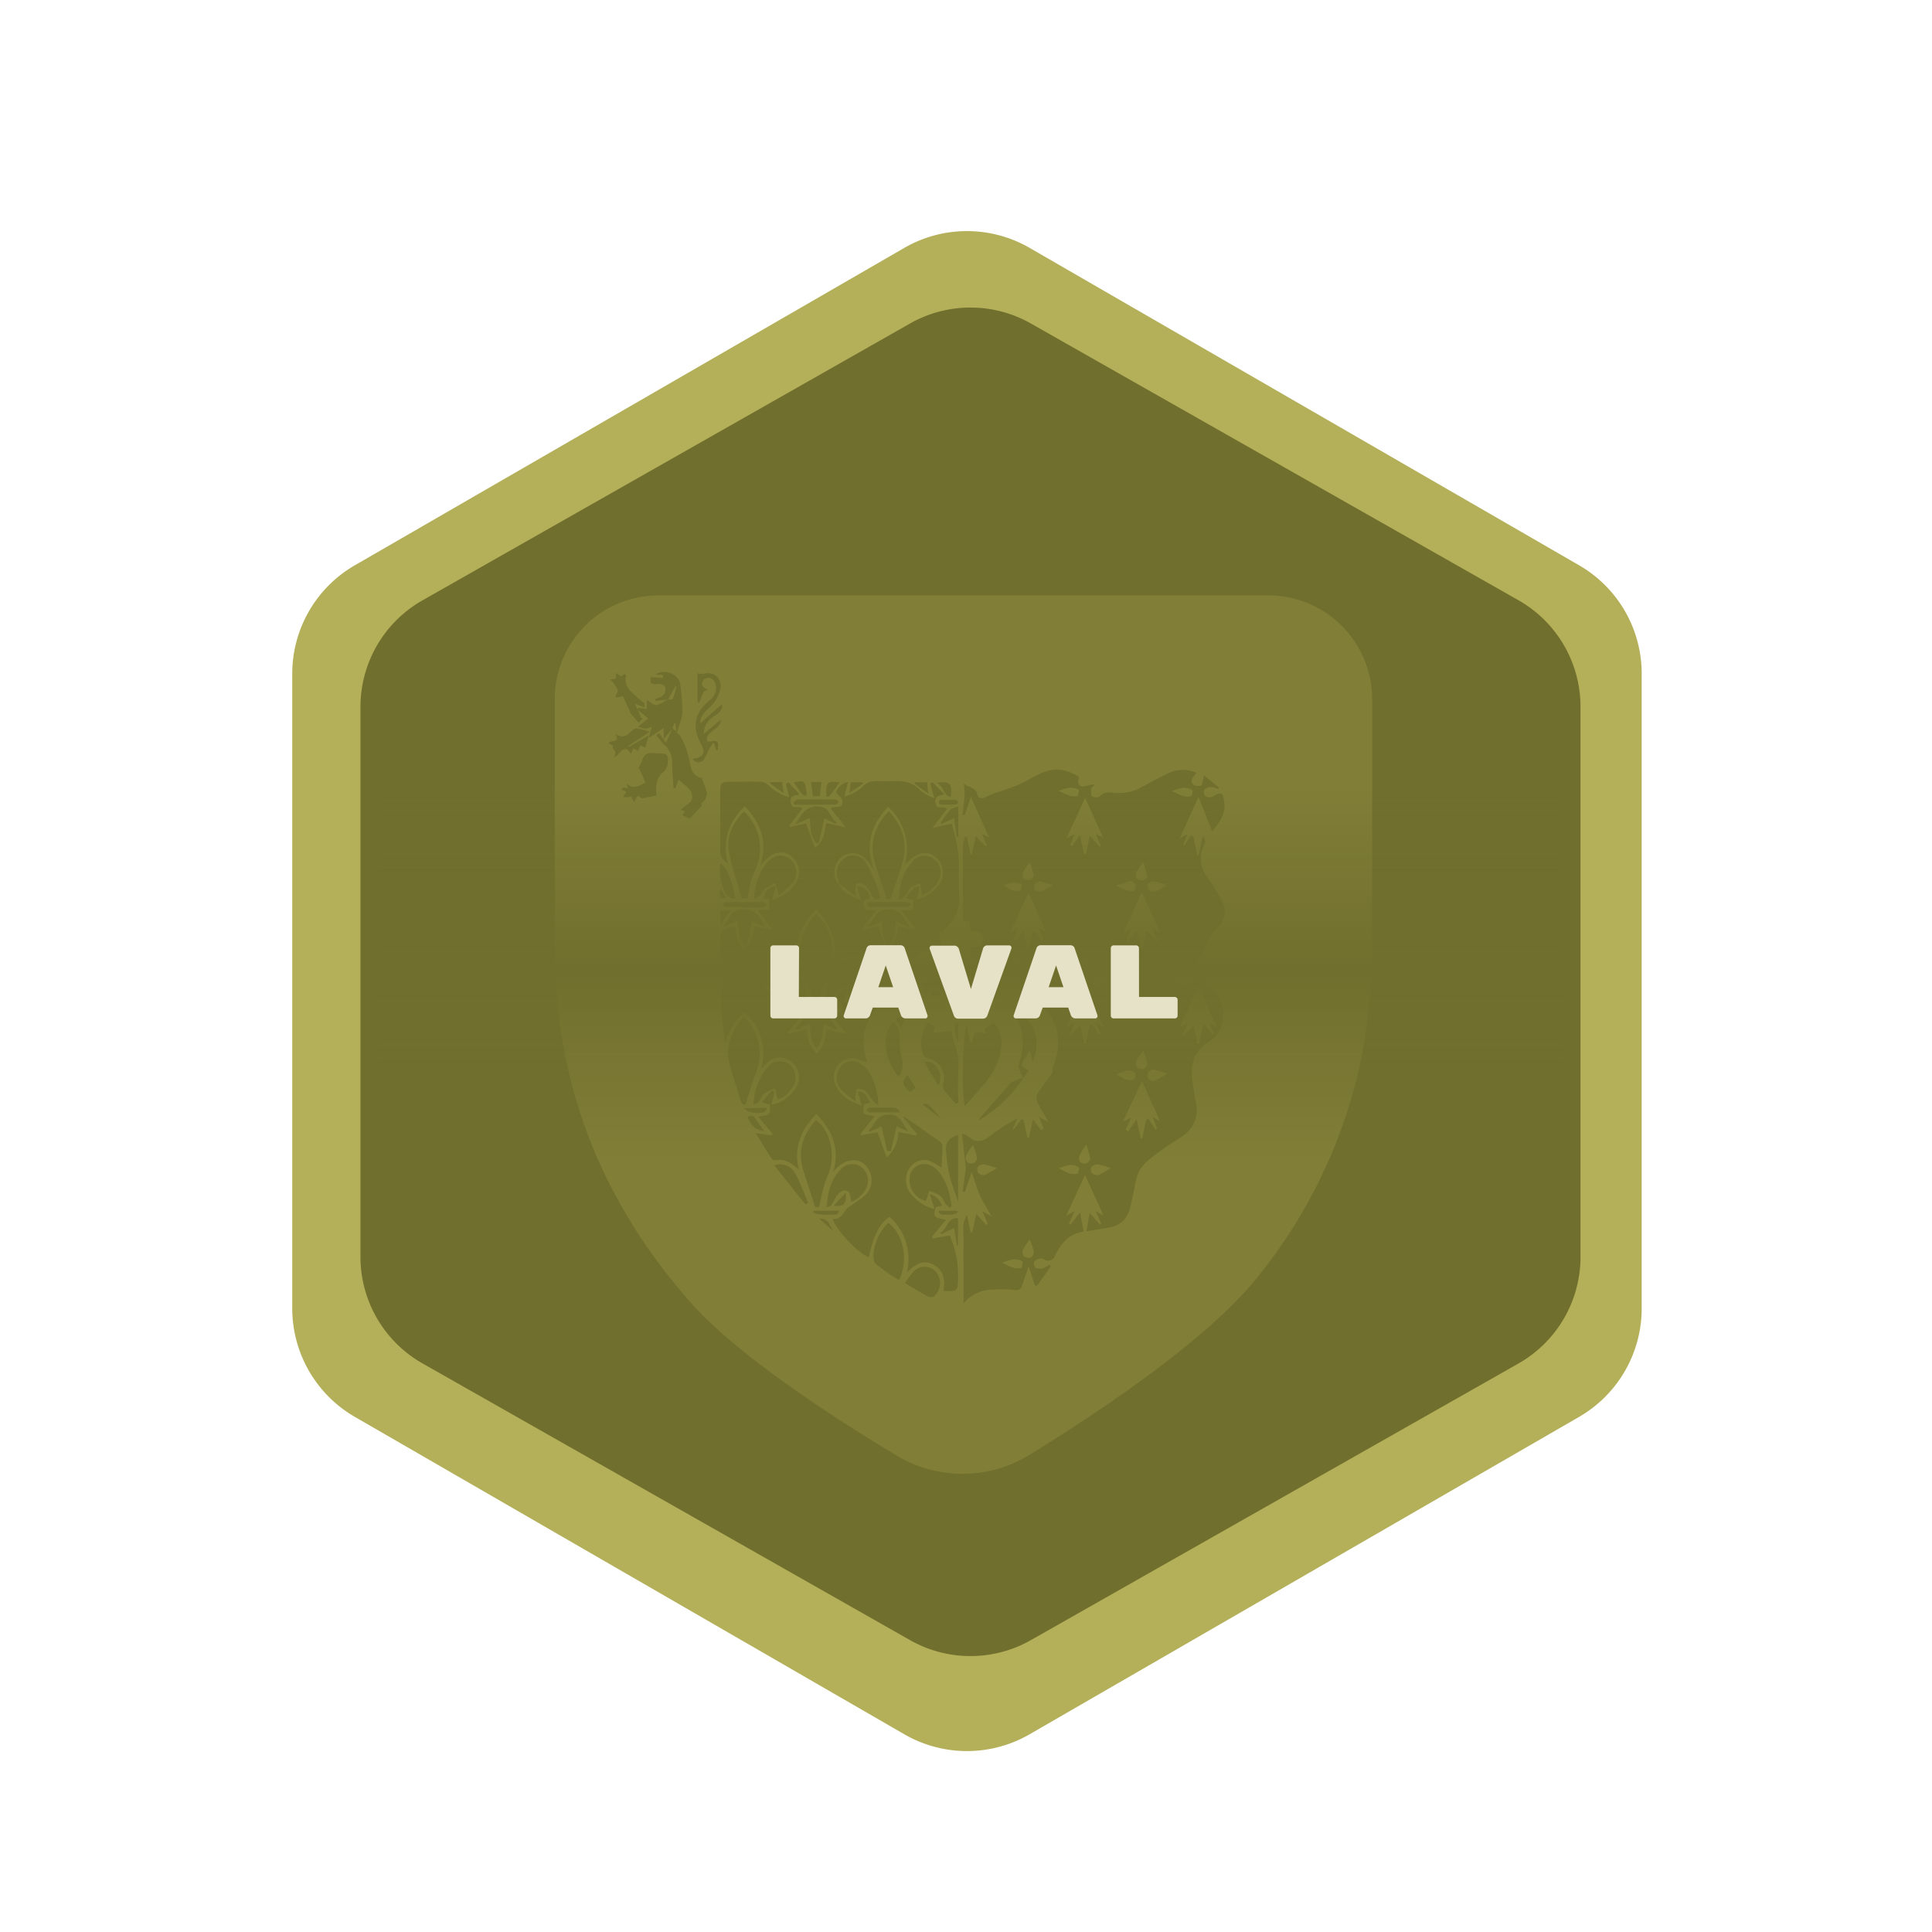 <svg xmlns="http://www.w3.org/2000/svg" xmlns:xlink="http://www.w3.org/1999/xlink" viewBox="0 0 346.99 346.99"><defs><style>.cls-1,.cls-3{fill:#b4af59;}.cls-2{fill:#706f2d;stroke:#b4af59;stroke-miterlimit:10;}.cls-3{opacity:0.24;}.cls-4{fill:url(#Dégradé_sans_nom_14);}.cls-5{fill:#e5e2c8;}</style><linearGradient id="Dégradé_sans_nom_14" x1="174.3" y1="207.57" x2="174.3" y2="141.49" gradientUnits="userSpaceOnUse"><stop offset="0" stop-color="#706f2d" stop-opacity="0"/><stop offset="0.5" stop-color="#706f2d"/><stop offset="1" stop-color="#706f2d" stop-opacity="0"/></linearGradient></defs><g id="Médailles_Finales" data-name="Médailles Finales"><g id="Pays_de_la_loire" data-name="Pays de la loire"><path class="cls-1" d="M294.85,234.91V121a22.48,22.48,0,0,0-11.25-19.48l-98.68-57a22.5,22.5,0,0,0-22.5,0l-98.68,57A22.48,22.48,0,0,0,52.49,121v114a22.51,22.51,0,0,0,11.25,19.48l98.68,57a22.5,22.5,0,0,0,22.5,0l98.68-57A22.51,22.51,0,0,0,294.85,234.91Z"/><path class="cls-2" d="M284.36,225.74V127A22.5,22.5,0,0,0,273,107.39L185.4,57.67a22.49,22.49,0,0,0-22.21,0L75.63,107.39A22.5,22.5,0,0,0,64.24,127v98.79A22.5,22.5,0,0,0,75.63,245.3L163.19,295a22.49,22.49,0,0,0,22.21,0L273,245.3A22.5,22.5,0,0,0,284.36,225.74Z"/><path class="cls-3" d="M175.66,209.54a1.1,1.1,0,0,0,0,1.07,1.33,1.33,0,0,0,1.12.44,17.29,17.29,0,0,0,2.28-1.24,17,17,0,0,0-2.27-.68A1.42,1.42,0,0,0,175.66,209.54Z"/><path class="cls-3" d="M173.52,207.52a1.28,1.28,0,0,0,.15,1.16,1.25,1.25,0,0,0,1.14.23c.31-.12.72-.66.67-.94a15.68,15.68,0,0,0-.72-2.35A15.42,15.42,0,0,0,173.52,207.52Z"/><path class="cls-3" d="M185.8,158.8a1.13,1.13,0,0,0,.14,1.06,1.18,1.18,0,0,0,1,.32,17.83,17.83,0,0,0,2.16-1.18,16.32,16.32,0,0,0-2.29-.71A1.31,1.31,0,0,0,185.8,158.8Z"/><path class="cls-3" d="M182,226.17a11.08,11.08,0,0,0-2,.61,13.28,13.28,0,0,0,1.85.86,3,3,0,0,0,1.59.08c.16-.05.3-1.09.15-1.18A2.74,2.74,0,0,0,182,226.17Z"/><path class="cls-3" d="M184.71,160.32c-1,2.22-2.18,4.72-3.3,7.16l1.45-.78-.81,1.92.47.45c.39-.65.79-1.29,1.28-2.11.3,1.43.52,2.46.74,3.49h.25l.72-3.37,1.76,1.86.18-.15-.85-2.12,1.33.74Z"/><path class="cls-3" d="M194.9,177.18c-1.05,2.27-2.22,4.79-3.36,7.27l1.48-.79c-.38.86-.67,1.54-1.11,2.53l2.12-2c.25,1.19.48,2.23.7,3.27H195l.72-3.28.39-.22,1.31,1.87.23-.22c-.24-.61-.49-1.22-.81-2l1.35.79C197.05,182,195.9,179.4,194.9,177.18Z"/><path class="cls-3" d="M196,175.68a1.06,1.06,0,0,0,.06,1.06,1.35,1.35,0,0,0,1.13.41,16.2,16.2,0,0,0,2.16-1.21,12.88,12.88,0,0,0-2.15-.71A1.6,1.6,0,0,0,196,175.68Z"/><path class="cls-3" d="M183.72,224.46a1.28,1.28,0,0,0,.15,1.15,1.48,1.48,0,0,0,1.24.26,1.19,1.19,0,0,0,.57-1,15.25,15.25,0,0,0-.74-2.29A14.8,14.8,0,0,0,183.72,224.46Z"/><path class="cls-3" d="M114.5,127.44l.09.08s0-.1,0-.15Z"/><path class="cls-3" d="M120.81,125.57a23.66,23.66,0,0,0,.71-2.31l-.21,0c-.45.79-.89,1.58-1.33,2.38C120.29,125.6,120.78,125.67,120.81,125.57Z"/><path class="cls-3" d="M120,125.6h0l-.06,0H120Z"/><path class="cls-3" d="M193.4,176.93c.27-.16.48-1,.34-1.16a2,2,0,0,0-1.4-.47,9.48,9.48,0,0,0-2,.7,12.89,12.89,0,0,0,1.68.89A1.91,1.91,0,0,0,193.4,176.93Z"/><path class="cls-3" d="M121.67,131.55l-.2-.15s0,.09,0,.14Z"/><path class="cls-3" d="M151.74,185.34l-2.69-3.28c2.45-.25,2.53-.35,2-2.08l-1.13-.14a3.09,3.09,0,0,1,2.37-2.36c0-.13,0-.26-.05-.38a10.55,10.55,0,0,0-1.94.94c-.38.29-.48.91-.8,1.32a5,5,0,0,1-.94.75l-.32-.33a12.26,12.26,0,0,1,2.19-6.14c1.26-1.64,3.07-2,4.4-.87a3.22,3.22,0,0,1,.13,4.73,18.73,18.73,0,0,1-2.25,1.78c-.14-.2-.2-.25-.21-.32-.07-.47-.14-1-.2-1.43-.3,1-.53,1.75-.76,2.53A6.64,6.64,0,0,0,156,176.8a3.69,3.69,0,0,0-.92-4.49,3.36,3.36,0,0,0-4.24.2,19.09,19.09,0,0,0-1.38,1.37c1.35-4.3-.07-7.54-2.86-10.57-2.86,3-4.19,6.31-3,10.36a9.2,9.2,0,0,1-.7-.73,3.61,3.61,0,0,0-3.84-1.16,3.24,3.24,0,0,0-2.21,2.92c-.31,2.43,2.27,5.23,4.89,5.29-.22-.75-.44-1.51-.67-2.27l.51-.29,2,2.34-1.47.24v1.85l2.16.21-2.76,3.3.19.3,3.17-.74c.32,2.39.7,3.29,1.84,4.26,1.36-1.11,1.4-2.8,1.8-4.24l3.16.65ZM146.6,164.1a9.21,9.21,0,0,1,1.94,10.81,44.86,44.86,0,0,0-1.52,5l-.71.05c-.72-2.19-1.42-4.27-2.1-6.36C143,170,144.05,166.9,146.6,164.1Zm-4.32,13.33a1.43,1.43,0,0,0-1.3-.26c-.27.13-.3.8-.36,1.24a2.07,2.07,0,0,0,.14.72c-2.25-.73-3.59-2.46-3.41-4.31a2.76,2.76,0,0,1,1.72-2.44,2.59,2.59,0,0,1,2.84.41c2.14,1.85,2.68,4.38,3.09,7l-.3.31a5.87,5.87,0,0,1-.95-.76A20.87,20.87,0,0,0,142.28,177.43Zm1,3.95c-.24,0-.47-.34-.71-.52.24-.14.47-.39.71-.4,2.22,0,4.45,0,6.67,0,.26,0,.52.3.78.47-.26.16-.52.45-.78.46-1.13.05-2.27,0-3.4,0h0C145.44,181.41,144.35,181.44,143.26,181.38Zm6.94,3.54-2.27-1.08c-.3,1.49-.06,3.14-1.31,4.43-1.23-1.29-1-2.91-1.26-4.44l-2.28,1.06-.18-.3c1.27-.87,1.32-2.86,3.73-2.84s2.44,2,3.75,2.79Z"/><path class="cls-3" d="M185.15,158a1.12,1.12,0,0,0,.51-.94,18.14,18.14,0,0,0-.73-2.19,12.44,12.44,0,0,0-1.19,1.8,1.22,1.22,0,0,0,.14,1.14A1.6,1.6,0,0,0,185.15,158Z"/><path class="cls-3" d="M183.22,160c.22-.05.27-.71.4-1.09a4.64,4.64,0,0,0-1.55-.46,7.55,7.55,0,0,0-1.85.61,10.67,10.67,0,0,0,1.53.8A2.59,2.59,0,0,0,183.22,160Z"/><path class="cls-3" d="M152.3,177.48v.05s0,0,0-.06Z"/><path class="cls-3" d="M150.72,158.82c.72,1.68,2.29,2.15,3.89,2.86l-.71-2.49c1.41.09,2,.71,2.35,2.15-1.45.46-1.29.42-.91,2.08l2,.13-2.52,3.21c0,.08.08.17.13.26l2.77-.61,1.6,4.49c1.62-1.4,1.73-3,2-4.5l3,.62.09-.28-2.49-3.18,2.15-.16v-1.74l-1.44-.34c.6-.75,1-1.36,1.56-1.89.17-.18.57-.15.86-.22a3.36,3.36,0,0,1,0,.89c-.11.48-.31.94-.49,1.48a7,7,0,0,0,4.12-2.74,3.66,3.66,0,0,0-.64-4.91c-1.34-1.1-3.12-.91-4.58.49l-.94.86a10.24,10.24,0,0,0-3-10.35c-3.15,3.23-4.18,6.85-2.56,11.27-.52-.69-.87-1.24-1.29-1.72a3.34,3.34,0,0,0-4.76-.43C149.68,155.26,149.37,157.9,150.72,158.82Zm12.63,7.33-.19.33-2.21-1c-.37,1.5,0,3.21-1.35,4.44-1.25-1.25-1-2.92-1.27-4.45l-2.31,1-.16-.3c1.24-.94,1.38-2.88,3.8-2.86S162.11,165.26,163.35,166.15ZM163,162c.23,0,.44.3.66.46-.22.17-.44.46-.66.47q-3.39,0-6.78,0c-.22,0-.43-.31-.65-.47.22-.16.43-.46.66-.47,1.17,0,2.34,0,3.51,0h0C160.83,162,161.92,162,163,162Zm.94-7.36a2.75,2.75,0,0,1,3.71-.42,3,3,0,0,1,.88,4,5.44,5.44,0,0,1-3,2.54,2.73,2.73,0,0,0,0-.43c-.09-.56-.19-1.11-.28-1.66a6.26,6.26,0,0,0-1.67.7,9.48,9.48,0,0,0-1,1.46,2.24,2.24,0,0,1-1.15.74C161.57,158.94,162.12,156.55,164,154.67Zm-4.33-9c2.58,2.8,3.53,5.91,2.39,9.53-.65,2.06-1.34,4.1-2.06,6.27h-.67c-.73-2.2-1.45-4.24-2.08-6.3C156.09,151.57,157,148.46,159.62,145.69Zm-7.9,8.43a2.75,2.75,0,0,1,3.83.89,34.86,34.86,0,0,1,2.24,5,5.91,5.91,0,0,1,.24,1.35c-.67.35-1,.22-1.39-.49a6.75,6.75,0,0,0-1.42-1.9,1.49,1.49,0,0,0-1.3-.2c-.21.07-.23.75-.28,1.16a5.92,5.92,0,0,0,.13,1.08l-3-2.19c-.08-.3-.14-.61-.24-.9A3.14,3.14,0,0,1,151.72,154.12Z"/><path class="cls-3" d="M193,149.85l-.8,1.86.36.26,1.39-2c.32,1.45.54,2.47.76,3.48l.31,0c.21-1,.43-2.06.7-3.34l1.82,2,.19-.15-.91-2.19,1.32.72c-1.1-2.42-2.24-5-3.25-7.2l-3.33,7.23Z"/><path class="cls-3" d="M203.64,160c.19,0,.42-.86.28-1.17-.31-.71-1-.69-1.63-.41s-1.19.39-1.87.61a11.44,11.44,0,0,0,1.66.8A3.11,3.11,0,0,0,203.64,160Z"/><path class="cls-3" d="M195.11,175c.32-.1.79-.62.74-.89a17.1,17.1,0,0,0-.72-2.43,13.87,13.87,0,0,0-1.18,1.83,1.28,1.28,0,0,0,0,1.15A1.25,1.25,0,0,0,195.11,175Z"/><path class="cls-3" d="M205.09,194.14l-3.4,7.31,1.51-.76-1,2.13.42.37,1.52-2.21c.29,1.37.52,2.41.74,3.45h.27l.68-3.23.39-.34c.44.66.88,1.32,1.31,2l.26-.24c-.24-.61-.49-1.22-.79-2l1.34.76Z"/><path class="cls-3" d="M227.78,106.94H118.25a18.61,18.61,0,0,0-18.62,18.63q0,22.34,0,44.66c0,24.38,8.36,45.53,24.42,63.71,8.32,9.41,25.38,20.5,37,27.49a23,23,0,0,0,23.89-.16c12.65-7.79,32-20.72,40.93-31.92a92.48,92.48,0,0,0,18.74-39.8c.76-3.74,1-7.58,1.54-11.38,0-.17,0-.33.08-.5a18.49,18.49,0,0,0,.21-2.78V125.57A18.63,18.63,0,0,0,227.78,106.94Zm-44.94,84.61c1.08-2.94,1.44-6.17-.65-9.28,2.68-.3,5.25,3.95,3.24,8.35-.18-.84-.31-1.42-.44-2.05-.36.58-.61,1.06-.93,1.49-.84,1.14-.72,1.59.72,2.21l-1,1.32a23,23,0,0,1-6.43,6.61,8.14,8.14,0,0,1-1.71,1c2-2.33,4.07-4.65,6-6.83l2.07-.84C183.48,193,183.22,192.39,182.84,191.55Zm-4.56-8a5,5,0,0,1,1.55,4.38,11.73,11.73,0,0,1-2.66,6.25c-1.16,1.51-2.5,2.89-3.88,4.48-.67-2.56-.36-13.73.39-14.47.22,1.08.44,2.11.65,3.14l.21,0,.57-2,2.09.28C176.22,184.22,178.22,184.47,178.28,183.54Zm.4-4.17a7.86,7.86,0,0,0-1.46-.36c-1.42,0-2.63-.23-2.75-2.09-.14.43-.25.87-.43,1.29a10.28,10.28,0,0,1-.61,1.13l-.55-.16c.2-1.18.4-2.36.6-3.57,1,0,1.88-.27,2.21,1.08a.87.87,0,0,0,1.51.22c.82-.92,1.67-.67,2.66-.27Zm-6.56-35.24c-.16.12-.32.34-.49.36a9.69,9.69,0,0,1-1.32,0h0a9.82,9.82,0,0,1-1.33,0c-.16,0-.41-.27-.4-.41a.6.6,0,0,1,.39-.45c.92,0,1.84,0,2.76,0C171.87,143.67,172,144,172.12,144.13Zm0,.7v5.47l-.27,0c-.17-1.11-.34-2.23-.51-3.37L169.09,148l-.13-.22a24.65,24.65,0,0,1,1.68-2.33C170.93,145.17,171.48,145.09,172.08,144.83Zm-1.34-1.66c-1.43-.34-1.2-2.06-2.6-2.57C170.58,140.2,171.13,140.81,170.74,143.17Zm-6.41-2.69h2.13c.08.67.14,1.22.24,2.05l-2.5-1.79Zm-11.55,0h2.11c0,.08.05.16.08.25l-2.45,1.71C152.63,141.68,152.7,141.13,152.78,140.52Zm-2,0c-.66.92-1.24,1.74-1.87,2.54-.06.08-.36,0-.53,0C148.26,140.52,148.55,140.22,150.81,140.52Zm-8.16,4c-.06-.12-.12-.25-.19-.37.25-.19.5-.52.76-.53q3.39-.06,6.77,0c.24,0,.46.29.7.45-.23.15-.45.44-.68.44C147.56,144.55,145.11,144.53,142.65,144.53Zm7.67,3.17-.27.32-2-1-1,4.41-.48,0c-1.08-1.25-1-2.86-1.15-4.46l-2.59,1.15c1.2-2,2.1-3.6,4.63-3.18C149.25,145.27,149.09,147.07,150.32,147.7Zm-2.76-7.22c-.12.9-.22,1.71-.33,2.56H146c-.06-.46-.11-.89-.17-1.32s-.12-.77-.19-1.24Zm-2.68,2.44c-.64.1-.64.1-2.33-2.37C144.3,140.23,144.75,139.92,144.88,142.92Zm-6.51-2.43h2.09c.08.61.16,1.18.27,2l-2.48-1.76Zm-28-4.53c.08-.46.13-.7.17-.91-.56-.64-.64-.82-.37-1l-.87-.51c.31-.72,2.19.11,1.2-1.76,1.68,1.28,2.4-.11,3.37-.8a1.19,1.19,0,0,1,.84-.07c.54.1,1.07.29,2,.56L112.83,134l.09.16,3.6-2.08-.62,2.19-.92-.38-.37,1-.83-.51-.45,1C112,133.37,111.4,135.53,110.33,136Zm8.39,3a4.15,4.15,0,0,0-.89,2.2,6.27,6.27,0,0,0,.06,1.76l-2.68.53c-.75-.64-.75-.64-1.37.66-.19-.36-.34-.64-.53-1a4.53,4.53,0,0,1-.66.13,6.23,6.23,0,0,1-.83-.07c.25-.36.42-.58.66-.92l-.93-.38.28-.39.9.12c-.09-.33-.17-.59-.24-.86,1.16,1.17,2.18.45,3.38-.13L114.79,138l-.22.18c.28-.59.59-1.16.81-1.76a1.53,1.53,0,0,1,1.62-1.17c.57,0,1.14.09,1.7.08.87,0,1.31.17,1.25,1.23A2.67,2.67,0,0,1,118.72,139Zm7.93,4.68a4.45,4.45,0,0,1-.79.71l.15.41L123.87,147l-1.3-.58c0-.21,1-.89-.32-.88.71-1,2.21-1.24,2.06-2.63s-1.53-1.92-2.4-2.91c-.25.65-.43,1.12-.62,1.59l-.33-.06c-.08-1.52-.24-3-.24-4.57a4,4,0,0,0-1.32-3.12c-.54-.53-1-1.15-1.57-1.82l.59-.35c.41.62.79,1.18,1.18,1.78l1.16-2.63c.22.19.47.36.71.54-.06-.47-.11-.94-.17-1.41l-.2-.09-.34,1-1.57,1.91v-2l-2.67,1.76c.21-.78.37-1.36.56-2a4.51,4.51,0,0,1-1.21.34,5.36,5.36,0,0,1-1.27-.34l1.81-1.51-1.82-1.51c.2.52.38,1,.55,1.44l.34,0-.77.85-1.38-1.56c-.43-1-.94-2.08-1.41-3.14-.46-.24-2,1-1-.87.15-.28-.36-1-.62-1.42a4.53,4.53,0,0,0-.69-.77l1-.16c0-.31,0-.66.06-1l.91.59.66-.47c.1.18.22.3.2.38-.44,1.88.92,2.83,2,3.88.4.39.89.68,1.3,1.06.1.09,0,.37,0,.73-.49-.2-.87-.34-1.68-.65l.39,1c0-.09.11-.18.17-.27l1.53.21v-1.69c.61.39,1.19,1,1.71,1a5.37,5.37,0,0,0,1.94-1l-2.07.23-.07-.33a6.26,6.26,0,0,0,1-.38,1.45,1.45,0,0,0,.72-1.94c-.12-.28-.92-.43-1.37-.37-1.17.16-1.31-.36-1.06-1.25l2.13.17c0-.18,0-.36,0-.55l-1.35-.06c1.22-1.09,4-.3,4.39,1.48a32,32,0,0,1,.43,5c.11,1.42-.74,2.56-.9,3.9h-.13a2.39,2.39,0,0,1,.78.84,14.69,14.69,0,0,1,1.55,4.33c.24,1.72.8,2.78,2.21,3,.36,1,.7,2,.93,2.66A8.51,8.51,0,0,1,126.65,143.66Zm1.87-8.93-.25-1.06-.29-.14c-.24.4-.51.78-.72,1.19a15.52,15.52,0,0,1-1,1.9,1.43,1.43,0,0,1-1.08.35,1.57,1.57,0,0,1-.87-.63c1.84-.18,2.46-1,1.6-2.55-1.77-3.22-1.25-5.81,1.61-8.06a2.63,2.63,0,0,0,.92-2.84,1.67,1.67,0,0,0-.75-1,1.39,1.39,0,0,0-1.21.11,1.3,1.3,0,0,0-.43,1.12c.12.35.63.57,1,.87l-.7.24-.81,2-.32-.09v-5.16a3.93,3.93,0,0,0,1.2.1,2.25,2.25,0,0,1,2.89,2.72,6.08,6.08,0,0,1-2.08,3.46c-.74.74-1.59,1.47-1.5,2.71l3.87-3.45c.23,1-.46,1.53-1.14,2a3.89,3.89,0,0,0-2.14,3.37l3.09-2.58c0,1.95-3,2-2.41,3.95.63,0,1.32-.28,1.7,0s.13,1,.18,1.53Zm.85,28.85h1.8l-1.8,2.52Zm0-3.91,1,1.61C129.23,161.43,129.23,161.43,129.36,159.67Zm3.1,3.8c2.49-.59,3.86.76,4.86,3.05l-2.29-1c-.34,1.47-.69,2.94-1.1,4.69-1.55-1.56-1.23-3.25-1.6-4.77l-2.19,1-.2-.24C131,165.47,131,163.82,132.46,163.47Zm1.11-.5h0c-1.09,0-2.18,0-3.27,0-.22,0-.44-.29-.66-.44.22-.16.44-.44.67-.44,2.22,0,4.43,0,6.64,0,.24,0,.48.27.72.41-.24.17-.48.49-.72.5C135.82,163,134.69,163,133.57,163Zm2.91-2.09a2.3,2.3,0,0,1-1.08.64,11,11,0,0,1,2.17-6.38c1.21-1.51,2.82-1.84,4.13-.89a3,3,0,0,1,.56,4.39,18,18,0,0,1-2.44,2.21l-.63-2.23c-.69.41-1.42.78-2.06,1.25C136.83,160.1,136.75,160.58,136.48,160.88Zm-1.73-2.27c-.25.88-.37,1.81-.58,2.87h-1c-.8-2.87-1.8-5.64-2.31-8.5s.77-5.16,2.69-7.19a9,9,0,0,1,2.18,10.11A26.78,26.78,0,0,0,134.75,158.61ZM132,161.39c-1.72.18-2.93-2.8-2.65-6.32C130.58,155.81,131.62,158.26,132,161.39Zm1,36.18c-.54-1.89-1.18-3.75-1.76-5.64-1.08-3.53-.16-6.57,2.33-9.33a9.1,9.1,0,0,1,2.15,10.19c-.69,1.75-1.18,3.57-1.83,5.57C133.49,198.53,133.21,198.26,133,197.57Zm4.76-5.81a2.83,2.83,0,0,1,3.79-.7,3,3,0,0,1,1,3.83,5.07,5.07,0,0,1-2.8,2.56,1.59,1.59,0,0,1-.13-.24c-.13-.57-.25-1.15-.38-1.73a9.29,9.29,0,0,0-2,.93c-.41.31-.56,1-.9,1.4a1.71,1.71,0,0,1-1,.57A10.8,10.8,0,0,1,137.77,191.76ZM133.66,199h4.2c-.35.39-.51.75-.74.8C135.63,200.1,134,199.71,133.66,199Zm.6,1.57c1-.29,1-.28,1.69.76.42.62.89,1.21,1.33,1.82C135.64,202.9,134.91,202.27,134.26,200.54Zm10.39,15.74-5.59-7a3.06,3.06,0,0,1,3.8,1.5c.9,1.68,1.54,3.49,2.29,5.24Zm5.51-1.34c-.31.41-.47.94-.78,1.35a1.44,1.44,0,0,1-.9.49c.15-2.65.75-5.07,2.68-6.94a2.68,2.68,0,0,1,3.54-.24,3,3,0,0,1,1,3.47,4.94,4.94,0,0,1-2.77,2.73c-.21-.66-.22-1.63-.63-1.85C151.37,213.49,150.68,214.24,150.16,214.94Zm-.43,1.62,2.12-2.35C152.15,216.11,151.55,216.8,149.73,216.56Zm-.62-6.69c-.27.93-.74,1.79-1,2.71-.4,1.35-.69,2.72-1,4.15a2.34,2.34,0,0,1-.36.06,1.71,1.71,0,0,1-.34,0c-.75-2.33-1.49-4.52-2.17-6.74-1.06-3.43,0-6.32,2.3-8.92C148.82,202.75,150,206.73,149.11,209.87Zm-3,7.55h4.72c-.35.38-.53.73-.69.72-1.36-.07-2.79.21-4.07-.39C146.11,217.64,146.13,217.53,146.14,217.42Zm1,1.41c2-.15,1.87,1.72,2.77,2.41Zm14.39,11.06a33.45,33.45,0,0,1-4.22-2.93c-.47-.44-.45-1.66-.32-2.46a9.13,9.13,0,0,1,2.58-4.92C162.29,221.69,163.22,226.33,161.48,229.89Zm6.31,2.9a1.24,1.24,0,0,1-.95.1,5.47,5.47,0,0,1-1.18-.6c-1-.58-2-1.18-3.14-1.87a18.16,18.16,0,0,1,1.46-2,2.73,2.73,0,0,1,4.06-.07A3.14,3.14,0,0,1,167.79,232.79Zm4.22-1.95a1,1,0,0,1-1.07,1c-.48,0-.95,0-1.52,0,.37-2.1,0-3.91-2-4.84-1.79-.82-3.17.15-4.57,1.52a10.11,10.11,0,0,0-3.1-10c-1.78,1.15-2.84,3.23-3.74,7.25-1.9-.73-5.46-4.42-6.51-6.84a3.21,3.21,0,0,0,1-.14,3.1,3.1,0,0,0,.85-.77,7.56,7.56,0,0,1,.94-1.2,27.41,27.41,0,0,0,3.12-2.23,3.78,3.78,0,0,0-.09-5.43c-1.42-1.3-3.55-1-5.14.67-.14.14-.27.29-.56.61,1.23-4.19-.16-7.42-3-10.39-2.78,2.78-4.11,5.91-3.18,10-1.33-1.28-2.6-2-4.27-1.71a.75.75,0,0,1-.62-.27c-.94-1.48-1.85-3-2.85-4.61l2.89.43.14-.29-2.55-3.07c.82-.2,1.56-.16,1.89-.52s.14-1,.18-1.64l-1.45-.44,1.8-2.1.47.23c-.18.76-.35,1.52-.53,2.29,2.77-.31,5.52-3.43,4.84-5.59a3.6,3.6,0,0,0-2.32-2.71,3.3,3.3,0,0,0-3.44.94c-.34.34-.66.7-1,1.08a9.68,9.68,0,0,0-3-10.33,12.5,12.5,0,0,0-3.41,5.55c-.22-1.91-.46-3.83-.64-5.74a25.75,25.75,0,0,1-.12-2.91,2.44,2.44,0,0,1,.31-1.23,4,4,0,0,0,0-4.74,3.4,3.4,0,0,1-.42-1.33,15.76,15.76,0,0,1,0-1.82c0-2.55,0-2.55,2.66-3.21.17,1.55.37,3.11,1.69,4.3a6.15,6.15,0,0,0,1.72-4.29l3.09.63.12-.24c-.8-1-1.61-2-2.58-3.22l2.12-.18v-1.8l-1-.24a2.36,2.36,0,0,1,2.22-2.23c-.24.87-.45,1.64-.69,2.53a7.52,7.52,0,0,0,4.14-2.86,3.7,3.7,0,0,0-.66-4.93c-1.43-1.14-3.27-.87-4.74.69l-.91,1c1.39-4.31.08-7.66-2.78-10.7-3,2.94-4.12,6.34-3,10.39-1.4-1.29-1.4-1.29-1.4-3.11,0-3.31,0-6.63,0-9.94,0-1.55.21-1.73,1.77-1.74,1.82,0,3.64-.05,5.45,0a2.39,2.39,0,0,1,1.44.62,8.52,8.52,0,0,0,3.75,2.17l-.63-2.42.45-.27,1.87,2-.09.29c-1.08,0-1.45.43-1.32,1.39.19,1.39,1.35.38,2.1,1l-2.4,3.08.1.27,2.93-.64c.48,1.35,1,2.79,1.58,4.39,1.7-1.25,1.78-2.89,2-4.46,1.11.23,2.13.46,3.51.76-1-1.33-1.87-2.35-2.7-3.39.73-.64,2.38.33,2.11-1.38-.07-.46-.6-.86-1.11-1.53a2.78,2.78,0,0,1,2.18-1.85c-.28,1-.49,1.76-.72,2.61a7.47,7.47,0,0,0,3.6-2.05,2.93,2.93,0,0,1,1.55-.67c.91-.11,1.86,0,2.78,0,2.15-.12,4.21-.16,5.82,1.73a8.25,8.25,0,0,0,2.43,1.29c-.3-1-.52-1.79-.74-2.56l.42-.29,2.15,2.2c-1.27.15-1.82.56-1.62,1.58.25,1.27,1.32.34,2.09,1l-2.66,3.42,3.46-.74a36.91,36.91,0,0,1,1.21,5.31c.22,2.41,0,4.86.11,7.27a6.94,6.94,0,0,1-1.65,5.46c-.46.5-.92,1-1.37,1.53l-.6-.17c.27,1.63.54,3.25.87,5.19-.9-2.11-.9-2.13-3-1.7a4.37,4.37,0,0,0-1.42.66,11.79,11.79,0,0,0-1.19.95c0-.13,0-.26-.07-.4a4.91,4.91,0,0,0-1.71,0c-2.59,1-2.47.37-1.39,3.09.46,1.15.95,2.29,1.48,3.55a8.38,8.38,0,0,0-6.14,4.53c-1.33,2.49-1.08,5.06-.29,7.58a11.85,11.85,0,0,0-2.64-.78,3.4,3.4,0,0,0-3.24,4.23c.67,2.42,2.57,3.46,4.89,4.33-.26-.93-.47-1.7-.73-2.61,1.44.14,1.77,1.1,2.26,2.06l-1.13.33c-.26,1.85-.26,1.85,1.93,2.08l-2.49,3.14c0,.11,0,.21,0,.32l3-.55c.51,1.37,1,2.83,1.66,4.5a6,6,0,0,0,2.06-4.56l3.16.66.18-.3-2.46-3,.17-.12c2.17,1.52,4.35,3,6.51,4.56a1,1,0,0,1,.39.67c0,1.35-.1,2.7-.16,4a10.59,10.59,0,0,0-2.08-1.24,3.14,3.14,0,0,0-3.64,1.21,3.94,3.94,0,0,0,0,4.43,8,8,0,0,0,4.43,3c-.28-.91-.52-1.67-.84-2.68,1.36.28,1.73,1.14,2.23,2.06l-1.19.31c-.35,1.78-.35,1.79,1.89,2.23l-2.52,3,.12.35,3.06-.54A17.76,17.76,0,0,1,172,230.84Zm-42.67-54.21v-2.94h.32v2.93ZM169,178.07l-1.94-1-.63,1.87c-.28-.61-.64-1.4-1.11-2.45,1.5-.25,2.75-.52,4-.64a1.23,1.23,0,0,1,.91.68,18,18,0,0,1,.59,2.21l-.24.33-1.45-.81C169.07,178.22,169.05,178.11,169,178.07Zm0,.6c-1.9.42-2.08.26-1.72-1.28Zm.95-6.22a7.26,7.26,0,0,1-.2-2c0-.17.58-.31,1.11-.56v2.81C170.53,172.6,170,172.58,170,172.45ZM153.7,197.83a24,24,0,0,1-2.41-1.9,3.19,3.19,0,0,1,0-4.66c1.32-1.14,3.13-.82,4.43.79a10.91,10.91,0,0,1,2,6.43,5.81,5.81,0,0,1-.93-.76,15.32,15.32,0,0,0-1.48-1.88c-.32-.29-.95-.24-1.44-.34-.09.48-.19,1-.27,1.44A6.29,6.29,0,0,0,153.7,197.83Zm6.91,1.11c.36,0,.7.35,1,.53,0,.11,0,.22-.08.33-1.8,0-3.6,0-5.4,0-.18,0-.36-.31-.54-.47.21-.13.4-.38.61-.38C157.7,198.9,159.16,198.88,160.61,198.94Zm1-12.43a10.55,10.55,0,0,0,.37,3.57,4,4,0,0,1-.58,3.33c-2.38-2.66-3.34-7.74-.87-9.82A4,4,0,0,1,161.57,186.51Zm-.76-3.47,2.21-1-1.26,2.51Zm-1.15,17.16c2.35,0,2.39,2,3.52,3.08l-2.2-1-1,4.43h-.69c-.32-1.44-.65-2.89-1-4.42l-2.18,1-.16-.26C157.17,202.11,157.26,200.18,159.66,200.2Zm3.3-7.14,1.45,2.34c-.39.3-.7.54-1,.78C161.92,194.58,161.91,194.55,163,193.06Zm6.15,7.95c-1.13-.86-2.25-1.73-3.48-2.66C166.58,198.06,166.58,198.06,169.11,201ZM166,190.75a2.11,2.11,0,0,1,2.28,1,2.92,2.92,0,0,1,.25,3.2C167.62,193.45,166.85,192.16,166,190.75Zm4.9,25.84-.32.33a5.08,5.08,0,0,1-.79-.74c-.33-.45-.48-1.09-.89-1.4a9.41,9.41,0,0,0-2-.89c-.2.59-.39,1.19-.59,1.81a3.91,3.91,0,0,1-2.88-4.57c.61-2.23,3.18-2.81,4.88-1S170.58,214.23,170.9,216.59Zm-1-10.12c-.1-1.39.74-2.2,2.18-2.65v12c-.41-1.24-1.1-2.94-1.54-4.71A28.42,28.42,0,0,1,169.89,206.47Zm2.16,12.32v4.93l-.19,0c-.18-1-.35-2.1-.53-3.17l-2.26,1.1-.24-.27C170.16,220.91,170,218.67,172.05,218.79Zm-2.89-.63c-.21,0-.43-.31-.65-.48l.13-.22H172l0,.32C171.2,218.34,170.15,218.12,169.16,218.16Zm3-26.77a63.71,63.71,0,0,0-.05,6.63l-.43.21c-.7-.78-1.44-1.52-2.07-2.35a1.71,1.71,0,0,1-.24-1.27,3.59,3.59,0,0,0-2.79-4.56,1.21,1.21,0,0,1-.79-.56c-.63-1.79-.44-4.5,1-5.82.5.43,1.58.46.71,1.88l3.41-.43C171,187.1,172.37,189,172.12,191.39Zm-.52-7.63h.47v3.36A4.62,4.62,0,0,1,171.6,183.76Zm.41-4.58-.83-3.41C172.27,175.63,172.49,176.49,172,179.18Zm42.27-4.62c.26.41,1.08.46,1.93.76a1.07,1.07,0,0,0,0,.51c.12.43.21,1,.52,1.2,4.09,2.19,3.6,8.09.43,10-3,1.84-3.5,4.39-3,7.49.23,1.31.43,2.63.65,3.94a5.48,5.48,0,0,1-2.45,5.56c-1.16.87-2.48,1.53-3.63,2.41-1.4,1.07-3,2.07-3.93,3.5s-1,3.26-1.41,4.93c-.22.82-.33,1.66-.59,2.46a4.32,4.32,0,0,1-3.41,3.1c-1.37.28-2.76.46-4.33.72.2-1.12.38-2.07.6-3.29.72.81,1.29,1.45,1.85,2.1l.22-.18-1-2.28,1.41.83c-1.1-2.44-2.27-5-3.32-7.3l-3.38,7.32,1.5-.8-1,2.23.25.19,1.72-2.21c.27,1.38.46,2.33.68,3.45-2.82.39-4.26,2.33-5.34,4.72-.13.29-.73.49-1.13.51s-.74-.41-1.11-.39a1.83,1.83,0,0,0-1.3.48,1.25,1.25,0,0,0,.26,1.21,2.23,2.23,0,0,0,1.42,0,3.94,3.94,0,0,0,1-.59l.3.32-2.49,3.46-.38-.06c-.35-1.07-.69-2.14-1.11-3.42-.44,1.26-.84,2.35-1.21,3.46-.22.68-.57.86-1.34.79a26.33,26.33,0,0,0-4.35-.06,6.73,6.73,0,0,0-4.8,2.47v-5.53c0-1.78-.07-3.56,0-5.34s-.42-3.45.61-5l.66,3.12.27,0c.24-1.07.48-2.14.74-3.35l1.78,2,.28-.23c-.3-.68-.59-1.37-1-2.28l1.7,1c-.76-1.36-1.54-2.56-2.12-3.85s-.95-2.63-1.47-4.12l-1.21,3.56-.41-.06c.16-1.17.32-2.34.47-3.51a3.12,3.12,0,0,0,.09-.8c-.2-2-.43-3.92-.68-6.15a5.34,5.34,0,0,1,1,.43c1.38,1.32,2.64,1.16,4.08,0a29.81,29.81,0,0,1,4.89-3.14c-.29.64-.57,1.28-.85,1.92l.12.12,1.49-1.9.33.21.7,3.17h.28c.22-1,.43-2.09.7-3.37l1.45,2,.49-.36c-.25-.62-.51-1.23-.87-2.08l1.75,1c-.78-1.37-1.52-2.54-2.1-3.79a1.8,1.8,0,0,1,.19-1.47c.81-1.26,1.75-2.45,2.58-3.59a4.79,4.79,0,0,1,.13-1.09,11,11,0,0,0,.63-6.75c-.86-3.11-3.07-5.12-6.78-6.14.41-1,.83-1.91,1.23-2.87s.74-1.85,1.15-2.9c-1-.39-1.89-.77-2.8-1a1,1,0,0,0-.84.36,9.28,9.28,0,0,0-.73,1.48l-1.24-.26c.11-.76.22-1.46.36-2.32l-3.54-.67a10.24,10.24,0,0,1-.4,1.41,4.56,4.56,0,0,1-.63.85l-.62-.84-.24-.27-.37.69v-2.3l2-.13c.48-2.28.4-2.4-2-2.78-.06-.52-.12-1.07-.19-1.65l-1.18-.26v-3.51c0-3.32,0-6.63,0-9.95a6.62,6.62,0,0,1,.41-1.57l.3.07c.22,1.05.43,2.1.65,3.15l.24,0c.23-1.07.47-2.13.71-3.25l1.86,1.8.16-.11-.92-2.15,1.3.67-3.27-7.28c-.34,1-.73,2.13-1.12,3.27l-.43-.06c.15-1.18.34-2.36.42-3.54a14.58,14.58,0,0,0-.14-2.05c.82.71,2.12.53,2.45,2,.16.66.84.76,1.5.38a11.18,11.18,0,0,1,1.59-.68c1.39-.5,2.82-.9,4.18-1.48s2.35-1.26,3.55-1.84c2.74-1.32,4.67-1.22,7.4.36-.6,2.93,1.59,1.22,2.81,1.42-.3.36-.58.54-.6.75,0,.46-.09,1.12.17,1.36a1.34,1.34,0,0,0,1.34,0,2.37,2.37,0,0,1,2.19-.67,8.53,8.53,0,0,0,5.59-1.12c1.38-.74,2.75-1.53,4.18-2.18a6,6,0,0,1,5.39-.27c-.37.75-1.44,1.38-.39,2.2.3.23,1.19.24,1.35,0a5,5,0,0,0,.37-1.79l2.74,2.23c-.06.09-.11.19-.17.29a3.46,3.46,0,0,0-1.13-.36,1.88,1.88,0,0,0-1.3.42,1.22,1.22,0,0,0,.18,1.22,1.5,1.5,0,0,0,1.37.05c1.44-.9,1.78-.75,2,1,.29,2-.71,3.53-2.16,5.28q-1.36-3.45-2.46-6.19c-1.07,2.34-2.23,4.9-3.39,7.43l1.43-.73-.76,1.81.2.18c.39-.6.79-1.2,1.18-1.81l.44.35c.23,1.07.45,2.14.68,3.22h.26c.24-1.08.47-2.16.7-3.24l.35,0c0,.38.21.84.05,1.13a5.49,5.49,0,0,0,.49,6.14,42.44,42.44,0,0,1,2.5,4,4,4,0,0,1-.63,4.92,10.43,10.43,0,0,0-2.89,5.35l-.5-.24c-.23.43-.48.84-.66,1.27S214.08,174.24,214.28,174.56Z"/><path class="cls-3" d="M206.25,192.52a1.27,1.27,0,0,0,0,1.17,1.11,1.11,0,0,0,1,.47,23.88,23.88,0,0,0,2.41-1.32,15.47,15.47,0,0,0-2.23-.69A1.31,1.31,0,0,0,206.25,192.52Z"/><path class="cls-3" d="M213.93,143c.16,0,.33-1,.22-1.08a2.9,2.9,0,0,0-1.54-.45,10,10,0,0,0-2.06.6,13.49,13.49,0,0,0,1.8.86A3.14,3.14,0,0,0,213.93,143Z"/><path class="cls-3" d="M213.38,183.69c-.38.86-.68,1.53-1,2.2l.13.09,1.86-1.78c.26,1.21.48,2.25.7,3.3h.27c.22-1.08.45-2.17.67-3.25l.32-.2,1.44,1.78.21-.18-.81-2,1.36.76c-1.12-2.47-2.27-5-3.28-7.28-1.05,2.26-2.22,4.82-3.38,7.33Z"/><path class="cls-3" d="M213.8,176.93a1.48,1.48,0,0,0,.35-1.14,2.55,2.55,0,0,0-1.5-.48,9.84,9.84,0,0,0-2,.67,13.91,13.91,0,0,0,1.73.86A2.22,2.22,0,0,0,213.8,176.93Z"/><path class="cls-3" d="M203.65,193.88a1.32,1.32,0,0,0,.27-1.17,2.14,2.14,0,0,0-1.42-.43,9.79,9.79,0,0,0-2,.66,10.54,10.54,0,0,0,1.66.9A2.25,2.25,0,0,0,203.65,193.88Z"/><path class="cls-3" d="M192.21,209.23a11,11,0,0,0-2.06.58,12.36,12.36,0,0,0,1.75.87,3,3,0,0,0,1.58.12c.2-.05.38-1.09.27-1.15A2.76,2.76,0,0,0,192.21,209.23Z"/><path class="cls-3" d="M207.37,160.19a16.73,16.73,0,0,0,2.2-1.2,14.39,14.39,0,0,0-2.23-.69,1.52,1.52,0,0,0-1.18.47,1.08,1.08,0,0,0,.09,1A1.34,1.34,0,0,0,207.37,160.19Z"/><path class="cls-3" d="M193.93,207.44a1.35,1.35,0,0,0,0,1.18,1.29,1.29,0,0,0,1.13.34c.33-.11.79-.63.75-.9a17.13,17.13,0,0,0-.72-2.5A13.89,13.89,0,0,0,193.93,207.44Z"/><path class="cls-3" d="M196,209.63a1.06,1.06,0,0,0,.11,1.05,1.34,1.34,0,0,0,1.14.36,17,17,0,0,0,2.23-1.24,14.62,14.62,0,0,0-2.29-.67A1.59,1.59,0,0,0,196,209.63Z"/><path class="cls-3" d="M205.24,158.12c.31,0,.83-.51.8-.72a24.47,24.47,0,0,0-.7-2.59,16.9,16.9,0,0,0-1.24,1.83,1.21,1.21,0,0,0,0,1.07A1.45,1.45,0,0,0,205.24,158.12Z"/><path class="cls-3" d="M205.09,160.22l-3.36,7.3,1.45-.71c-.37.85-.66,1.49-.94,2.14l.36.29,1.56-2.16.76,3.41.28,0c.22-1.06.45-2.13.72-3.45l1.81,2.09.21-.15-.95-2.24,1.38.77C207.25,165,206.1,162.46,205.09,160.22Z"/><path class="cls-3" d="M193.49,143c.16,0,.34-1.1.24-1.16a3.11,3.11,0,0,0-1.57-.37,11.07,11.07,0,0,0-2,.57,16.72,16.72,0,0,0,1.74.79A3.45,3.45,0,0,0,193.49,143Z"/><path class="cls-3" d="M204.1,190.56a1.24,1.24,0,0,0,.1,1.15,1.44,1.44,0,0,0,1.25.25,1.16,1.16,0,0,0,.59-1,15.46,15.46,0,0,0-.72-2.28A15,15,0,0,0,204.1,190.56Z"/><rect class="cls-4" x="67.87" y="141.49" width="212.86" height="66.08"/></g><g id="Textes"><path class="cls-5" d="M143.47,179.06h6.39a.51.51,0,0,1,.36.15.52.52,0,0,1,.14.36v2.83a.52.52,0,0,1-.14.36.51.51,0,0,1-.36.15h-11a.49.49,0,0,1-.35-.15.49.49,0,0,1-.15-.36V170.29a.47.47,0,0,1,.15-.35.49.49,0,0,1,.35-.15H143a.49.49,0,0,1,.36.15.47.47,0,0,1,.15.35Z"/><path class="cls-5" d="M155.48,182.91h-3.54a.37.37,0,0,1-.29-.13.35.35,0,0,1-.12-.23.39.39,0,0,1,0-.17l4.08-12a.78.78,0,0,1,.84-.61h5.21a.79.79,0,0,1,.85.61l4.08,12a.39.39,0,0,1,0,.17.35.35,0,0,1-.12.23.37.37,0,0,1-.29.13h-3.54a.88.88,0,0,1-.85-.64l-.46-1.31h-4.58l-.47,1.31A.86.86,0,0,1,155.48,182.91Zm4.93-5.61-1.33-3.9-1.33,3.9Z"/><path class="cls-5" d="M177.3,169.79h3.95a.4.4,0,0,1,.29.12.35.35,0,0,1,.12.23,1,1,0,0,1,0,.19l-4.31,12a.83.83,0,0,1-.85.62h-4.37a.8.8,0,0,1-.82-.57l-4.35-12a.92.92,0,0,1,0-.19.32.32,0,0,1,.13-.23.38.38,0,0,1,.29-.12h4a.78.78,0,0,1,.55.19.94.94,0,0,1,.29.42l2.16,7.18,2.15-7.18A.79.79,0,0,1,177.3,169.79Z"/><path class="cls-5" d="M186,182.91h-3.54a.37.37,0,0,1-.29-.13.35.35,0,0,1-.12-.23.39.39,0,0,1,0-.17l4.08-12a.78.78,0,0,1,.84-.61h5.21a.79.79,0,0,1,.85.61l4.08,12a.39.39,0,0,1,0,.17.35.35,0,0,1-.12.23.37.37,0,0,1-.29.13h-3.54a.88.88,0,0,1-.85-.64l-.46-1.31h-4.58l-.47,1.31A.86.86,0,0,1,186,182.91ZM191,177.3l-1.33-3.9-1.33,3.9Z"/><path class="cls-5" d="M204.57,179.06H211a.47.47,0,0,1,.35.15.49.49,0,0,1,.15.36v2.83a.49.49,0,0,1-.15.36.47.47,0,0,1-.35.15H200a.47.47,0,0,1-.35-.15.49.49,0,0,1-.15-.36V170.29a.51.51,0,0,1,.5-.5h4.05a.49.49,0,0,1,.36.15.47.47,0,0,1,.15.35Z"/></g></g></svg>